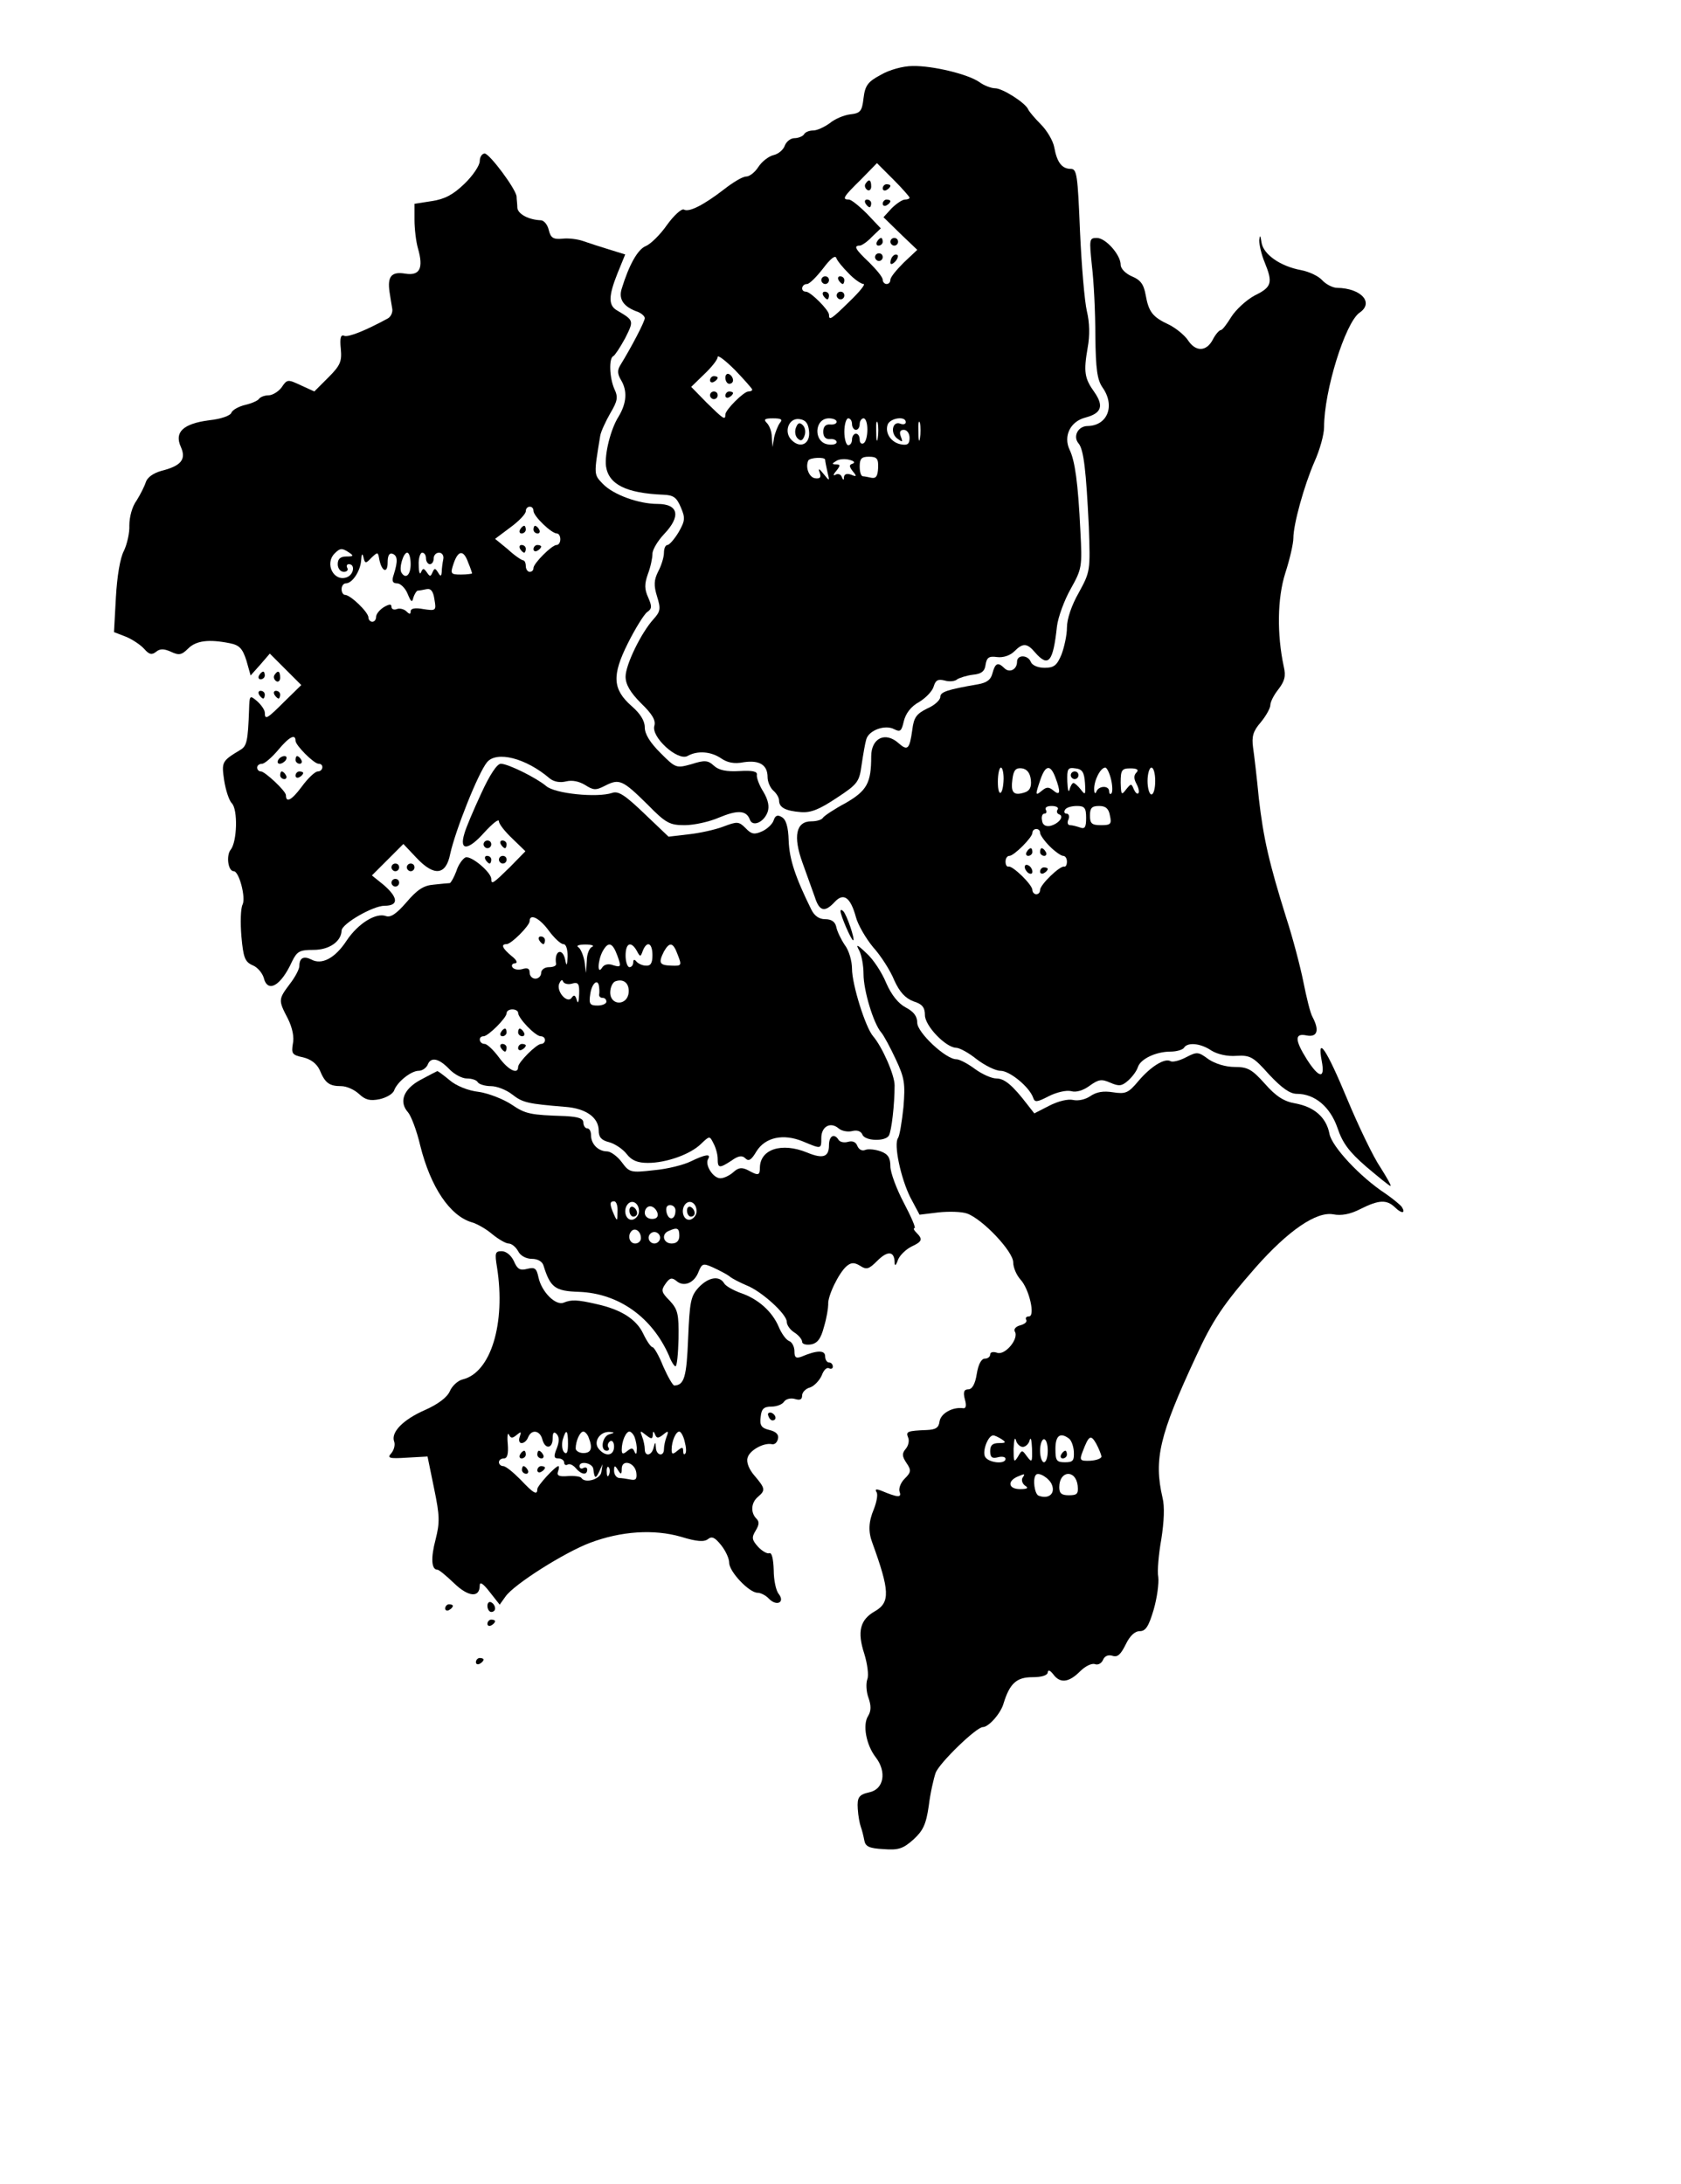 <?xml version="1.0" standalone="no"?>
<!DOCTYPE svg PUBLIC "-//W3C//DTD SVG 20010904//EN"
 "http://www.w3.org/TR/2001/REC-SVG-20010904/DTD/svg10.dtd">
<svg version="1.0" xmlns="http://www.w3.org/2000/svg"
 width="438pt" height="569pt" viewBox="0 0 438 569"
 preserveAspectRatio="xMidYMid meet">

<g transform="translate(0,569) scale(0.1,-0.1)"
fill="#000000" stroke="none">
<path d="M2295 5495 c-34 -18 -41 -28 -45 -61 -4 -34 -8 -39 -35 -42 -16 -2
-40 -12 -53 -23 -14 -10 -33 -19 -43 -19 -10 0 -21 -4 -24 -10 -3 -5 -15 -10
-25 -10 -10 0 -21 -9 -25 -19 -3 -10 -16 -22 -29 -25 -13 -3 -31 -17 -40 -31
-9 -14 -23 -25 -32 -25 -9 0 -34 -15 -57 -33 -53 -41 -92 -61 -105 -53 -6 3
-26 -15 -44 -40 -18 -26 -43 -50 -55 -55 -21 -8 -44 -49 -63 -111 -9 -28 5
-48 43 -61 9 -4 17 -11 17 -16 0 -9 -35 -76 -64 -123 -8 -13 -7 -23 2 -38 17
-28 15 -60 -6 -95 -21 -33 -37 -98 -33 -130 7 -47 52 -70 149 -74 27 -1 35 -7
46 -33 12 -28 11 -35 -6 -65 -11 -18 -24 -33 -29 -33 -5 0 -9 -9 -9 -20 0 -12
-7 -34 -15 -49 -11 -22 -12 -36 -3 -65 10 -32 9 -39 -9 -59 -32 -35 -73 -119
-73 -150 0 -20 12 -41 40 -69 30 -29 39 -45 35 -59 -9 -29 60 -92 86 -79 26
15 62 12 88 -6 16 -11 34 -15 59 -10 41 6 62 -7 62 -39 0 -12 7 -28 15 -35 8
-7 15 -18 15 -26 0 -18 17 -27 57 -30 26 -2 48 7 93 37 55 36 59 42 65 86 4
27 9 56 12 66 6 24 49 40 73 27 16 -8 19 -5 25 21 5 20 18 38 40 50 18 11 35
29 38 41 5 16 11 19 28 15 13 -4 28 -2 33 3 6 4 25 10 41 12 22 2 31 9 33 26
3 19 9 23 30 20 16 -2 34 4 45 15 22 22 33 22 54 -3 35 -40 47 -25 57 68 3 24
19 68 36 98 29 52 30 57 25 151 -6 125 -14 182 -28 211 -17 36 2 74 41 84 42
11 49 30 23 67 -25 35 -28 52 -17 115 6 32 5 66 -2 95 -6 25 -14 119 -18 209
-6 146 -8 162 -24 162 -23 0 -36 17 -43 56 -3 17 -19 44 -35 60 -16 16 -31 34
-33 39 -7 17 -67 55 -86 55 -10 0 -29 7 -41 16 -30 21 -122 43 -174 42 -25 0
-61 -10 -83 -23z m75 -320 c0 -3 -6 -5 -12 -5 -7 0 -23 -11 -35 -23 l-21 -23
44 -43 44 -42 -35 -33 c-19 -19 -35 -38 -35 -45 0 -6 -4 -11 -10 -11 -5 0 -10
5 -10 11 0 7 -16 26 -35 45 -36 34 -42 44 -25 44 5 0 20 10 32 23 l23 22 -36
38 c-20 20 -41 37 -47 37 -19 0 -15 7 31 52 l42 43 43 -43 c23 -23 42 -45 42
-47z m-159 -197 c15 -16 33 -28 39 -28 6 0 -10 -20 -36 -45 -49 -48 -54 -51
-54 -35 0 12 -48 60 -60 60 -15 0 -12 20 3 20 6 0 25 19 42 41 18 24 31 35 34
27 2 -7 17 -25 32 -40z m-251 -303 c0 -3 -4 -5 -10 -5 -12 0 -60 -48 -60 -60
0 -16 -5 -12 -49 31 l-40 41 34 33 c19 18 35 38 35 45 0 6 20 -9 45 -34 25
-26 45 -49 45 -51z m72 -87 c-5 -7 -12 -24 -15 -38 l-4 -25 -2 26 c0 14 -6 30
-13 37 -9 9 -6 12 16 12 22 0 26 -3 18 -12z m76 -21 c4 -33 -22 -47 -45 -24
-22 21 -8 59 20 55 16 -2 23 -11 25 -31z m72 24 c0 -5 -8 -8 -17 -7 -12 1 -18
-6 -18 -19 0 -13 6 -20 18 -19 9 1 17 -3 17 -8 0 -5 -10 -8 -22 -6 -39 5 -37
68 2 68 11 0 20 -4 20 -9z m40 -6 c0 -8 5 -15 10 -15 6 0 10 7 10 15 0 8 5 15
10 15 6 0 10 -13 10 -29 0 -17 -4 -33 -10 -36 -5 -3 -10 1 -10 9 0 9 -4 16
-10 16 -5 0 -10 -7 -10 -15 0 -8 -4 -15 -10 -15 -5 0 -10 16 -10 35 0 19 5 35
10 35 6 0 10 -7 10 -15z m67 -37 c-2 -13 -4 -5 -4 17 -1 22 1 32 4 23 2 -10 2
-28 0 -40z m73 42 c0 -5 -6 -7 -14 -4 -20 8 -27 -23 -9 -38 15 -11 16 -11 10
5 -4 11 -2 17 8 17 8 0 15 -9 15 -21 0 -15 -5 -20 -21 -17 -27 4 -44 30 -36
52 7 17 47 23 47 6z m37 -42 c-2 -13 -4 -5 -4 17 -1 22 1 32 4 23 2 -10 2 -28
0 -40z m-247 -56 c0 -4 3 -18 6 -32 6 -24 6 -25 -10 -5 -12 15 -15 16 -10 3 4
-12 1 -16 -13 -14 -15 3 -25 28 -17 46 4 8 44 10 44 2z m72 -10 c-10 -3 -10
-7 0 -20 11 -13 10 -15 -4 -9 -11 4 -18 2 -19 -6 0 -9 -2 -9 -6 1 -2 6 -10 9
-16 5 -7 -4 -6 1 2 10 11 14 11 17 0 17 -12 0 -12 2 0 9 7 5 23 6 34 3 12 -3
16 -7 9 -10z m66 -11 c-1 -21 -5 -28 -17 -26 -9 2 -19 4 -23 4 -5 1 -8 12 -8
26 0 20 5 25 24 25 21 0 25 -5 24 -29z"/>
<path d="M2255 5211 c-3 -5 -1 -12 5 -16 5 -3 10 1 10 9 0 18 -6 21 -15 7z"/>
<path d="M2300 5199 c0 -5 5 -7 10 -4 6 3 10 8 10 11 0 2 -4 4 -10 4 -5 0 -10
-5 -10 -11z"/>
<path d="M2255 5160 c3 -5 8 -10 11 -10 2 0 4 5 4 10 0 6 -5 10 -11 10 -5 0
-7 -4 -4 -10z"/>
<path d="M2300 5159 c0 -5 5 -7 10 -4 6 3 10 8 10 11 0 2 -4 4 -10 4 -5 0 -10
-5 -10 -11z"/>
<path d="M2285 5060 c-3 -5 -1 -10 4 -10 6 0 11 5 11 10 0 6 -2 10 -4 10 -3 0
-8 -4 -11 -10z"/>
<path d="M2320 5060 c0 -5 5 -10 10 -10 6 0 10 5 10 10 0 6 -4 10 -10 10 -5 0
-10 -4 -10 -10z"/>
<path d="M2280 5020 c0 -5 5 -10 10 -10 6 0 10 5 10 10 0 6 -4 10 -10 10 -5 0
-10 -4 -10 -10z"/>
<path d="M2327 5023 c-4 -3 -7 -11 -7 -17 0 -6 5 -5 12 2 6 6 9 14 7 17 -3 3
-9 2 -12 -2z"/>
<path d="M2140 4960 c0 -5 5 -10 10 -10 6 0 10 5 10 10 0 6 -4 10 -10 10 -5 0
-10 -4 -10 -10z"/>
<path d="M2185 4960 c3 -5 8 -10 11 -10 2 0 4 5 4 10 0 6 -5 10 -11 10 -5 0
-7 -4 -4 -10z"/>
<path d="M2145 4920 c3 -5 8 -10 11 -10 2 0 4 5 4 10 0 6 -5 10 -11 10 -5 0
-7 -4 -4 -10z"/>
<path d="M2180 4920 c0 -5 5 -10 10 -10 6 0 10 5 10 10 0 6 -4 10 -10 10 -5 0
-10 -4 -10 -10z"/>
<path d="M1890 4706 c0 -9 5 -16 10 -16 6 0 10 4 10 9 0 6 -4 13 -10 16 -5 3
-10 -1 -10 -9z"/>
<path d="M1850 4699 c0 -5 5 -7 10 -4 6 3 10 8 10 11 0 2 -4 4 -10 4 -5 0 -10
-5 -10 -11z"/>
<path d="M1850 4660 c0 -5 5 -10 10 -10 6 0 10 5 10 10 0 6 -4 10 -10 10 -5 0
-10 -4 -10 -10z"/>
<path d="M1890 4659 c0 -5 5 -7 10 -4 6 3 10 8 10 11 0 2 -4 4 -10 4 -5 0 -10
-5 -10 -11z"/>
<path d="M2074 4576 c-4 -10 -2 -22 4 -28 8 -8 13 -7 18 6 4 10 2 22 -4 28 -8
8 -13 7 -18 -6z"/>
<path d="M1250 5270 c0 -11 -18 -38 -40 -59 -30 -29 -52 -40 -85 -45 l-45 -7
0 -42 c0 -23 4 -57 9 -74 15 -52 5 -72 -33 -66 -36 6 -47 -7 -41 -48 2 -13 5
-32 7 -43 2 -10 -4 -22 -12 -26 -59 -32 -102 -49 -113 -45 -9 4 -12 -5 -9 -34
3 -33 -1 -43 -33 -75 l-36 -36 -35 16 c-34 16 -36 16 -50 -5 -8 -11 -24 -21
-34 -21 -10 0 -21 -4 -25 -9 -3 -5 -19 -12 -36 -16 -17 -4 -33 -13 -36 -20 -2
-8 -28 -17 -58 -20 -68 -9 -91 -31 -74 -69 15 -33 1 -50 -51 -63 -21 -6 -36
-17 -40 -29 -3 -10 -14 -32 -24 -48 -12 -16 -19 -44 -19 -65 1 -19 -6 -49 -14
-66 -10 -18 -18 -67 -21 -121 l-5 -91 31 -12 c17 -7 38 -21 48 -32 13 -15 20
-16 31 -7 10 8 20 8 38 0 21 -10 28 -9 45 8 21 21 54 25 109 14 25 -5 33 -14
43 -45 l11 -39 25 28 25 29 41 -41 41 -41 -43 -42 c-46 -46 -52 -50 -52 -30 0
7 -9 20 -20 30 -19 16 -20 16 -21 -21 -3 -84 -6 -96 -23 -106 -48 -29 -49 -31
-42 -79 4 -26 13 -53 20 -60 16 -16 14 -100 -3 -121 -12 -15 -7 -56 8 -56 14
0 32 -69 23 -87 -5 -10 -6 -47 -3 -83 5 -55 9 -66 29 -75 13 -5 25 -20 29 -32
10 -42 45 -22 74 42 13 26 19 30 56 30 41 0 72 22 73 50 0 18 82 65 112 65 37
0 36 21 -2 54 l-31 25 41 41 41 41 34 -36 c46 -49 77 -46 88 10 14 63 73 211
96 239 25 30 101 11 163 -42 11 -9 27 -12 43 -8 16 4 34 0 49 -9 22 -14 28
-15 53 -2 37 19 46 14 110 -49 48 -49 58 -54 97 -54 25 0 65 9 90 20 48 20 71
19 80 -6 7 -19 36 -7 46 20 5 14 2 31 -11 53 -11 17 -18 37 -17 44 2 9 -11 12
-45 10 -34 -2 -54 2 -67 14 -15 14 -24 15 -58 4 -40 -11 -41 -11 -81 29 -27
27 -41 49 -41 67 0 17 -12 36 -34 55 -50 44 -52 80 -10 164 19 38 42 75 50 81
13 9 13 15 3 38 -10 22 -10 35 -1 61 7 18 12 42 12 53 0 11 14 34 30 51 45 47
38 79 -17 79 -49 0 -115 24 -142 52 -24 25 -24 23 -7 126 2 11 14 37 26 58 19
32 21 42 11 63 -13 29 -15 81 -3 86 4 2 18 23 31 47 23 46 23 46 -21 72 -23
13 -23 37 1 97 l20 49 -42 13 c-23 7 -54 17 -68 22 -14 5 -39 8 -54 6 -23 -2
-30 2 -35 22 -3 14 -12 25 -20 26 -32 1 -60 16 -62 32 0 9 -2 23 -2 30 -2 20
-70 111 -83 112 -7 0 -13 -9 -13 -20z m140 -911 c0 -14 47 -59 61 -59 5 0 9
-7 9 -15 0 -8 -4 -15 -10 -15 -12 0 -60 -48 -60 -60 0 -6 -4 -10 -10 -10 -5 0
-10 7 -10 15 0 8 -3 15 -7 15 -5 1 -23 13 -40 29 l-33 27 40 30 c22 16 40 35
40 42 0 15 20 16 20 1z m-480 -109 c12 -8 11 -10 -7 -10 -16 0 -23 -6 -23 -20
0 -11 7 -20 16 -20 8 0 12 5 9 10 -3 6 -1 10 4 10 17 0 13 -27 -5 -34 -34 -13
-59 35 -32 62 14 14 19 15 38 2z m58 -13 c16 15 17 15 20 -3 6 -33 22 -40 22
-10 0 18 4 26 13 23 13 -5 14 -19 3 -54 -6 -17 -3 -23 9 -23 8 0 21 -12 27
-27 9 -22 12 -24 15 -10 3 9 8 17 11 18 4 0 14 2 24 4 11 2 17 -6 20 -27 5
-29 4 -30 -29 -25 -21 4 -33 2 -33 -6 0 -8 -3 -8 -11 0 -6 6 -18 9 -25 6 -8
-3 -14 0 -14 6 0 8 -6 7 -20 -1 -11 -7 -20 -18 -20 -25 0 -7 -4 -13 -10 -13
-5 0 -10 5 -10 11 0 14 -47 59 -61 59 -5 0 -9 7 -9 15 0 8 5 15 11 15 17 0 38
32 40 60 1 17 3 20 6 8 4 -17 6 -17 21 -1z m102 -17 c0 -28 -13 -40 -24 -22
-7 12 5 52 15 52 5 0 9 -13 9 -30z m40 15 c0 -8 5 -15 10 -15 6 0 10 7 10 15
0 8 6 15 14 15 8 0 13 -8 11 -17 -2 -10 -4 -25 -4 -33 -1 -12 -3 -13 -10 -1
-7 11 -9 11 -14 0 -5 -12 -7 -12 -15 0 -8 11 -10 11 -15 0 -3 -8 -6 1 -6 19
-1 17 4 32 9 32 6 0 10 -7 10 -15z m110 -11 c6 -14 10 -27 10 -28 0 -1 -13 -3
-29 -3 -27 0 -28 2 -19 29 12 35 26 36 38 2z m-450 -464 c0 -12 48 -60 60 -60
15 0 12 -20 -2 -20 -7 0 -26 -18 -42 -40 -26 -35 -41 -43 -41 -22 0 11 -55 62
-65 62 -6 0 -10 5 -10 10 0 6 6 10 13 10 6 0 25 16 41 35 29 35 46 44 46 25z"/>
<path d="M1355 4310 c-3 -5 -1 -10 4 -10 6 0 11 5 11 10 0 6 -2 10 -4 10 -3 0
-8 -4 -11 -10z"/>
<path d="M1390 4310 c0 -5 5 -10 11 -10 5 0 7 5 4 10 -3 6 -8 10 -11 10 -2 0
-4 -4 -4 -10z"/>
<path d="M1355 4260 c3 -5 8 -10 11 -10 2 0 4 5 4 10 0 6 -5 10 -11 10 -5 0
-7 -4 -4 -10z"/>
<path d="M1390 4259 c0 -5 5 -7 10 -4 6 3 10 8 10 11 0 2 -4 4 -10 4 -5 0 -10
-5 -10 -11z"/>
<path d="M725 3710 c-3 -5 -2 -10 4 -10 5 0 13 5 16 10 3 6 2 10 -4 10 -5 0
-13 -4 -16 -10z"/>
<path d="M770 3710 c0 -5 5 -10 11 -10 5 0 7 5 4 10 -3 6 -8 10 -11 10 -2 0
-4 -4 -4 -10z"/>
<path d="M730 3670 c0 -5 5 -10 11 -10 5 0 7 5 4 10 -3 6 -8 10 -11 10 -2 0
-4 -4 -4 -10z"/>
<path d="M770 3669 c0 -5 5 -7 10 -4 6 3 10 8 10 11 0 2 -4 4 -10 4 -5 0 -10
-5 -10 -11z"/>
<path d="M3281 5064 c0 -12 6 -38 14 -57 22 -54 19 -65 -26 -87 -22 -12 -49
-37 -61 -56 -11 -18 -23 -34 -27 -34 -4 0 -14 -11 -21 -25 -17 -32 -45 -32
-65 -1 -9 13 -31 31 -49 40 -43 20 -53 33 -61 78 -5 28 -14 39 -36 48 -16 7
-29 20 -29 30 0 26 -39 70 -62 70 -20 0 -20 -3 -13 -72 5 -40 9 -122 9 -183 1
-88 5 -115 19 -135 33 -47 13 -99 -39 -100 -25 0 -39 -27 -24 -45 14 -16 20
-73 27 -217 4 -115 4 -117 -26 -172 -19 -33 -31 -69 -31 -91 0 -20 -7 -51 -14
-70 -12 -29 -20 -35 -44 -35 -17 0 -32 6 -36 15 -7 19 -36 20 -36 1 0 -21 -20
-30 -33 -17 -17 17 -24 13 -31 -13 -4 -17 -15 -25 -38 -29 -81 -14 -98 -20
-98 -33 0 -8 -15 -22 -34 -30 -28 -14 -35 -23 -39 -56 -7 -50 -12 -55 -35 -35
-35 32 -72 14 -72 -34 0 -69 -11 -89 -66 -121 -30 -16 -57 -34 -60 -39 -3 -5
-16 -9 -30 -9 -40 0 -48 -39 -23 -108 11 -31 26 -72 32 -89 12 -38 26 -41 52
-13 23 25 41 12 55 -39 5 -20 26 -56 45 -79 20 -22 45 -61 55 -86 14 -31 29
-47 50 -55 23 -7 30 -16 30 -36 0 -28 54 -84 81 -85 9 0 33 -13 54 -30 21 -16
49 -30 62 -30 24 0 75 -42 85 -70 4 -13 10 -12 41 4 20 10 45 16 58 13 13 -4
32 2 48 14 24 17 31 18 54 8 23 -10 30 -9 47 6 11 10 22 25 25 35 7 21 47 40
85 40 16 0 32 5 35 10 9 15 43 12 71 -7 16 -10 42 -16 66 -14 36 2 44 -3 85
-49 33 -35 54 -50 72 -50 47 0 87 -34 106 -89 13 -39 30 -62 75 -101 32 -27
60 -50 63 -50 3 0 -9 21 -26 48 -18 26 -57 107 -87 179 -54 130 -79 167 -66
98 9 -47 -7 -45 -39 5 -32 51 -32 69 0 62 28 -5 33 14 15 48 -6 10 -16 52 -24
92 -8 40 -28 116 -45 168 -44 141 -59 205 -71 310 -5 52 -12 112 -15 132 -4
29 0 43 20 66 14 17 25 37 25 45 0 8 9 26 21 41 16 21 20 34 14 59 -18 84 -17
178 4 244 12 37 21 77 21 91 0 36 28 137 55 199 14 31 25 71 25 90 0 95 55
271 92 298 39 26 5 64 -58 65 -11 0 -29 9 -39 20 -10 11 -34 22 -54 26 -55 10
-99 41 -104 72 -3 20 -4 21 -6 6z m-666 -1403 c-1 -44 -15 -51 -15 -8 0 21 4
37 8 37 4 0 7 -13 7 -29z m71 -3 c2 -19 -3 -29 -17 -33 -28 -9 -36 0 -31 35 3
24 9 30 25 28 13 -2 21 -12 23 -30z m64 6 c14 -37 13 -49 -5 -34 -12 10 -18
10 -30 0 -18 -15 -18 -12 -4 29 13 38 26 40 39 5z m77 -14 c2 -31 1 -33 -11
-17 -7 9 -16 17 -19 17 -3 0 -8 -8 -10 -17 -3 -10 -5 -1 -6 20 -1 34 1 38 21
35 18 -2 23 -10 25 -38z m68 9 c4 -17 4 -33 1 -36 -3 -4 -6 -1 -6 5 0 16 -27
15 -33 0 -3 -8 -6 -5 -6 5 -1 22 16 57 29 57 4 0 11 -14 15 -31z m66 18 c-7
-7 -7 -16 0 -29 6 -11 8 -22 5 -25 -3 -3 -8 2 -12 11 -6 15 -7 15 -20 -1 -12
-16 -13 -14 -14 18 0 33 3 37 26 37 17 0 22 -4 15 -11z m49 -22 c0 -19 -4 -35
-10 -35 -5 0 -10 16 -10 35 0 19 5 35 10 35 6 0 10 -16 10 -35z m-254 -74 c-4
-5 -2 -11 4 -13 14 -5 -2 -25 -24 -30 -12 -2 -20 3 -21 15 -2 9 1 17 6 17 6 0
7 5 4 10 -3 6 3 10 15 10 12 0 19 -4 16 -9z m74 -22 c0 -24 -3 -30 -16 -25 -9
3 -20 6 -26 6 -6 0 -8 7 -4 15 3 8 1 15 -5 15 -6 0 -7 5 -4 10 3 6 17 10 31
10 20 0 24 -5 24 -31z m62 6 c5 -22 2 -25 -23 -25 -24 0 -29 4 -29 25 0 20 5
25 24 25 17 0 25 -7 28 -25z m-182 -45 c0 -5 11 -21 25 -35 14 -14 30 -25 35
-25 6 0 10 -7 10 -15 0 -8 -3 -14 -7 -13 -11 3 -63 -47 -63 -61 0 -6 -4 -11
-10 -11 -5 0 -10 5 -10 11 0 14 -52 64 -62 61 -5 -1 -8 5 -8 13 0 8 4 15 10
15 12 0 60 48 60 60 0 6 5 10 10 10 6 0 10 -4 10 -10z"/>
<path d="M2790 3670 c0 -5 5 -10 10 -10 6 0 10 5 10 10 0 6 -4 10 -10 10 -5 0
-10 -4 -10 -10z"/>
<path d="M2675 3470 c-3 -5 -1 -10 4 -10 6 0 11 5 11 10 0 6 -2 10 -4 10 -3 0
-8 -4 -11 -10z"/>
<path d="M2710 3470 c0 -5 5 -10 11 -10 5 0 7 5 4 10 -3 6 -8 10 -11 10 -2 0
-4 -4 -4 -10z"/>
<path d="M2670 3431 c0 -5 5 -13 10 -16 6 -3 10 -2 10 4 0 5 -4 13 -10 16 -5
3 -10 2 -10 -4z"/>
<path d="M2710 3419 c0 -5 5 -7 10 -4 6 3 10 8 10 11 0 2 -4 4 -10 4 -5 0 -10
-5 -10 -11z"/>
<path d="M675 3930 c-3 -5 -1 -10 4 -10 6 0 11 5 11 10 0 6 -2 10 -4 10 -3 0
-8 -4 -11 -10z"/>
<path d="M715 3931 c-3 -5 -1 -12 5 -16 5 -3 10 1 10 9 0 18 -6 21 -15 7z"/>
<path d="M675 3880 c3 -5 8 -10 11 -10 2 0 4 5 4 10 0 6 -5 10 -11 10 -5 0 -7
-4 -4 -10z"/>
<path d="M715 3880 c3 -5 8 -10 11 -10 2 0 4 5 4 10 0 6 -5 10 -11 10 -5 0 -7
-4 -4 -10z"/>
<path d="M1254 3623 c-20 -43 -40 -90 -44 -105 -14 -46 10 -44 51 2 22 24 39
38 39 30 0 -7 16 -27 35 -45 l34 -33 -40 -41 c-44 -43 -49 -47 -49 -31 0 17
-52 61 -67 56 -7 -3 -19 -19 -24 -36 -6 -16 -14 -30 -17 -31 -4 0 -23 -2 -42
-4 -26 -2 -43 -13 -71 -46 -26 -30 -41 -40 -53 -36 -26 10 -73 -19 -103 -64
-30 -46 -65 -64 -92 -49 -20 10 -31 4 -31 -17 0 -8 -11 -29 -25 -47 -30 -40
-30 -42 -5 -90 12 -24 17 -49 13 -66 -4 -25 -2 -29 27 -35 20 -5 35 -16 43
-33 14 -34 25 -42 56 -42 14 0 34 -9 46 -20 17 -16 29 -19 54 -14 18 4 35 14
38 23 8 22 44 51 64 51 9 0 19 7 23 15 8 22 29 18 56 -10 13 -14 34 -25 46
-25 13 0 26 -4 29 -10 3 -5 19 -10 34 -10 16 0 41 -10 56 -22 27 -21 40 -24
138 -32 54 -4 87 -28 87 -62 0 -17 7 -25 27 -30 15 -4 36 -18 46 -31 13 -17
29 -23 55 -23 48 0 110 22 138 49 23 22 23 22 33 2 6 -11 11 -29 11 -40 0 -25
4 -26 36 -5 18 13 28 14 36 6 9 -9 16 -4 29 18 23 37 70 47 121 26 48 -20 48
-21 48 9 0 30 24 43 45 25 8 -7 24 -10 36 -7 12 3 22 0 26 -9 6 -17 59 -19 69
-3 7 12 15 81 15 131 0 27 -32 100 -56 128 -20 23 -55 135 -55 176 0 20 -8 48
-19 62 -10 15 -20 36 -22 47 -3 13 -12 20 -29 20 -16 0 -28 9 -36 25 -42 85
-57 131 -59 179 -1 37 -7 56 -18 62 -11 7 -17 4 -21 -8 -3 -10 -17 -23 -30
-29 -20 -9 -28 -8 -43 8 -18 18 -22 18 -59 4 -21 -8 -62 -17 -91 -20 l-51 -6
-63 60 c-50 48 -68 60 -84 54 -39 -13 -150 -2 -172 18 -25 21 -99 58 -118 58
-10 0 -29 -29 -51 -77z m176 -358 c14 -19 31 -35 38 -35 7 0 11 -13 11 -32 -1
-24 -3 -27 -6 -10 -7 35 -30 25 -24 -10 0 -5 -8 -8 -19 -8 -11 0 -20 -7 -20
-15 0 -8 -7 -15 -15 -15 -8 0 -15 7 -15 16 0 11 -6 13 -19 9 -11 -3 -22 -1
-26 5 -3 5 0 10 7 10 8 1 4 9 -9 19 -24 20 -29 31 -13 31 12 0 60 48 60 60 0
21 26 8 50 -25z m113 -42 c-7 -2 -14 -19 -14 -36 l-2 -32 -4 30 c-3 16 -10 33
-16 37 -7 4 2 7 18 7 17 0 24 -3 18 -6z m66 -24 c10 -28 9 -30 -11 -24 -13 5
-24 2 -29 -6 -13 -21 -12 17 1 42 15 27 26 24 39 -12z m50 14 c9 -17 10 -17
16 0 11 27 25 20 25 -12 0 -21 -5 -28 -17 -27 -10 0 -21 6 -25 11 -5 6 -8 5
-8 -2 0 -7 -4 -13 -10 -13 -5 0 -10 14 -10 30 0 33 14 39 29 13z m107 -11 c11
-28 10 -29 -17 -28 -31 1 -34 7 -19 37 15 26 24 24 36 -9z m-276 -75 c17 5 20
0 19 -28 -1 -20 -3 -26 -6 -15 -4 13 -7 15 -13 7 -11 -18 -41 15 -33 36 4 9 8
12 10 6 2 -6 13 -9 23 -6z m148 -23 c-3 -35 -48 -35 -48 0 0 13 6 26 13 29 22
8 37 -5 35 -29z m-77 14 c1 -7 1 -16 0 -20 0 -5 4 -8 9 -8 6 0 10 -4 10 -10 0
-5 -10 -10 -23 -10 -20 0 -23 4 -19 30 4 29 21 42 23 18z m-211 -67 c0 -14 45
-61 59 -61 6 0 11 -4 11 -10 0 -5 -4 -10 -10 -10 -12 0 -60 -48 -60 -60 0 -21
-26 -8 -50 25 -14 19 -31 35 -37 35 -15 0 -18 20 -3 20 12 0 60 48 60 60 0 6
7 10 15 10 8 0 15 -4 15 -9z"/>
<path d="M1405 3240 c3 -5 8 -10 11 -10 2 0 4 5 4 10 0 6 -5 10 -11 10 -5 0
-7 -4 -4 -10z"/>
<path d="M1305 3000 c-3 -5 -1 -10 4 -10 6 0 11 5 11 10 0 6 -2 10 -4 10 -3 0
-8 -4 -11 -10z"/>
<path d="M1350 3000 c0 -5 5 -10 11 -10 5 0 7 5 4 10 -3 6 -8 10 -11 10 -2 0
-4 -4 -4 -10z"/>
<path d="M1305 2960 c3 -5 8 -10 11 -10 2 0 4 5 4 10 0 6 -5 10 -11 10 -5 0
-7 -4 -4 -10z"/>
<path d="M1350 2959 c0 -5 5 -7 10 -4 6 3 10 8 10 11 0 2 -4 4 -10 4 -5 0 -10
-5 -10 -11z"/>
<path d="M1260 3490 c0 -5 5 -10 10 -10 6 0 10 5 10 10 0 6 -4 10 -10 10 -5 0
-10 -4 -10 -10z"/>
<path d="M1305 3490 c3 -5 8 -10 11 -10 2 0 4 5 4 10 0 6 -5 10 -11 10 -5 0
-7 -4 -4 -10z"/>
<path d="M1265 3450 c3 -5 8 -10 11 -10 2 0 4 5 4 10 0 6 -5 10 -11 10 -5 0
-7 -4 -4 -10z"/>
<path d="M1300 3450 c0 -5 5 -10 10 -10 6 0 10 5 10 10 0 6 -4 10 -10 10 -5 0
-10 -4 -10 -10z"/>
<path d="M1020 3430 c0 -5 5 -10 10 -10 6 0 10 5 10 10 0 6 -4 10 -10 10 -5 0
-10 -4 -10 -10z"/>
<path d="M1060 3430 c0 -5 5 -10 10 -10 6 0 10 5 10 10 0 6 -4 10 -10 10 -5 0
-10 -4 -10 -10z"/>
<path d="M1020 3390 c0 -5 5 -10 10 -10 6 0 10 5 10 10 0 6 -4 10 -10 10 -5 0
-10 -4 -10 -10z"/>
<path d="M2190 3316 c0 -11 28 -76 33 -76 6 0 -17 68 -26 76 -4 4 -7 4 -7 0z"/>
<path d="M2239 3213 c6 -12 11 -39 11 -61 0 -43 26 -129 46 -152 7 -8 24 -40
38 -70 23 -49 25 -63 20 -125 -4 -38 -10 -74 -14 -80 -12 -16 7 -105 32 -155
l24 -45 49 6 c28 3 61 2 75 -3 41 -15 120 -99 120 -127 0 -14 9 -34 19 -45 23
-25 39 -96 22 -96 -7 0 -10 -4 -7 -9 3 -5 -4 -11 -15 -14 -12 -3 -18 -10 -15
-16 12 -18 -24 -62 -45 -56 -11 4 -19 2 -19 -4 0 -6 -6 -11 -14 -11 -9 0 -17
-15 -21 -40 -4 -26 -12 -40 -22 -40 -11 0 -14 -7 -9 -26 5 -17 3 -25 -6 -23
-27 3 -57 -14 -60 -35 -2 -16 -10 -21 -33 -22 -51 -2 -55 -4 -49 -19 4 -8 1
-22 -6 -30 -10 -12 -10 -19 2 -37 13 -19 12 -24 -5 -41 -10 -10 -16 -25 -13
-34 6 -16 -5 -15 -48 3 -13 5 -17 4 -12 -4 4 -6 0 -26 -7 -44 -14 -33 -15 -59
-4 -88 45 -124 47 -155 7 -178 -39 -22 -47 -53 -28 -111 8 -26 12 -56 8 -66
-4 -11 -3 -33 3 -49 7 -20 7 -34 -1 -47 -15 -23 -5 -76 20 -108 29 -38 21 -83
-17 -91 -27 -6 -32 -13 -30 -43 1 -18 5 -39 8 -47 3 -8 7 -24 9 -35 3 -16 12
-21 50 -23 39 -3 51 1 78 25 25 23 33 39 40 88 4 33 13 72 18 86 10 26 106
119 123 119 15 0 47 36 54 62 16 52 34 68 75 68 25 0 40 5 40 13 1 7 6 5 14
-5 18 -25 41 -22 70 7 14 14 31 22 39 19 8 -3 17 2 21 11 4 10 13 14 24 11 14
-5 22 3 35 29 11 23 24 35 37 35 15 0 23 12 36 56 9 31 14 69 12 85 -3 15 1
60 8 99 7 45 9 85 3 108 -23 100 -8 163 87 367 44 96 72 137 156 233 85 96
158 146 202 138 21 -4 44 0 71 14 48 24 68 25 90 4 17 -17 29 -16 17 2 -4 5
-23 21 -42 34 -67 44 -140 123 -146 156 -8 42 -39 70 -89 79 -29 5 -50 18 -79
51 -34 38 -45 44 -79 44 -23 0 -50 8 -68 20 -27 20 -30 20 -59 5 -17 -9 -35
-13 -40 -10 -15 9 -52 -14 -84 -52 -26 -31 -33 -34 -66 -29 -25 4 -43 1 -59
-10 -13 -9 -32 -13 -45 -10 -13 3 -39 -3 -62 -15 l-39 -20 -18 23 c-39 51 -60
68 -81 68 -12 0 -37 11 -56 25 -19 14 -40 25 -48 25 -28 0 -102 70 -102 95 0
17 -9 29 -30 40 -19 10 -37 32 -51 64 -11 27 -34 62 -51 77 -25 24 -29 25 -19
7z m371 -1273 c12 -8 11 -10 -7 -10 -17 0 -23 -6 -23 -21 0 -16 5 -20 20 -16
11 3 20 1 20 -4 0 -16 -48 -10 -54 7 -6 16 9 54 22 54 4 0 14 -5 22 -10z m55
-20 c7 0 16 8 18 18 3 9 5 -1 6 -22 1 -36 0 -38 -13 -21 -13 18 -13 18 -24 -1
-10 -16 -11 -13 -11 21 1 22 3 32 6 23 2 -10 11 -18 18 -18z m120 22 c6 -4 12
-19 13 -34 1 -24 -2 -28 -23 -28 -22 0 -25 4 -25 35 0 34 12 44 35 27z m85
-47 c0 -5 -13 -10 -29 -11 -27 -1 -29 1 -20 24 16 42 21 45 35 21 7 -13 13
-28 14 -34z m-140 15 c0 -16 -4 -30 -10 -30 -5 0 -10 14 -10 30 0 17 5 30 10
30 6 0 10 -13 10 -30z m-66 -71 c-3 -6 0 -15 7 -20 10 -6 6 -9 -13 -9 -30 0
-34 20 -8 32 21 9 22 9 14 -3z m77 -18 c9 -23 -9 -38 -35 -28 -10 4 -16 43 -7
54 7 9 36 -9 42 -26z m67 -2 c2 -21 -1 -25 -23 -25 -19 0 -25 5 -25 21 0 44
43 47 48 4z"/>
<path d="M2765 1900 c-3 -5 -1 -10 4 -10 6 0 11 5 11 10 0 6 -2 10 -4 10 -3 0
-8 -4 -11 -10z"/>
<path d="M1095 2876 c-44 -24 -56 -57 -32 -84 8 -9 23 -48 32 -87 27 -108 77
-183 135 -200 14 -4 38 -18 53 -31 16 -13 35 -24 42 -24 8 0 19 -9 25 -20 6
-12 21 -20 36 -20 15 0 27 -7 30 -17 18 -58 30 -67 93 -69 103 -4 190 -66 234
-166 6 -16 14 -28 17 -28 4 0 7 33 8 72 1 65 -2 76 -23 99 -22 22 -23 27 -11
44 11 16 17 17 29 7 19 -16 46 -5 57 24 9 22 12 23 37 12 15 -7 35 -17 43 -23
8 -7 29 -17 45 -24 39 -15 105 -75 105 -95 0 -9 9 -21 20 -28 11 -7 20 -18 20
-24 0 -6 10 -9 23 -7 17 3 26 15 34 46 7 23 11 49 11 58 -2 22 28 83 48 100
12 10 20 10 35 1 17 -11 23 -9 45 13 27 27 44 25 45 -3 0 -12 3 -11 9 6 5 12
21 27 35 34 28 13 30 19 13 36 -7 7 -9 12 -5 12 4 0 -9 30 -28 66 -19 36 -35
79 -35 95 0 22 -6 32 -25 39 -14 5 -32 7 -40 4 -9 -4 -17 1 -21 10 -4 11 -13
14 -24 11 -10 -3 -21 -1 -25 5 -11 18 -25 11 -25 -14 0 -31 -16 -36 -57 -19
-66 27 -122 9 -123 -39 0 -21 -4 -22 -31 -7 -16 8 -25 7 -38 -5 -10 -9 -25
-16 -34 -16 -19 0 -41 35 -32 50 9 15 -8 12 -45 -6 -18 -9 -61 -20 -96 -23
-61 -7 -64 -6 -84 21 -11 15 -29 28 -38 28 -23 0 -42 19 -42 42 0 10 -4 18
-10 18 -5 0 -10 7 -10 15 0 11 -13 15 -47 17 -91 3 -103 5 -140 30 -21 14 -59
29 -85 33 -28 3 -60 16 -77 31 -16 13 -30 24 -32 23 -2 -1 -22 -11 -44 -23z
m514 -343 c0 -25 -1 -26 -9 -8 -12 27 -12 35 0 35 6 0 10 -12 9 -27z m56 1 c0
-10 -8 -20 -17 -22 -18 -3 -26 27 -11 42 12 11 28 0 28 -20z m150 0 c0 -10 -8
-20 -17 -22 -18 -3 -26 27 -11 42 12 11 28 0 28 -20z m-102 -4 c3 -10 -2 -16
-14 -16 -11 0 -19 7 -19 16 0 9 6 17 14 17 8 0 16 -8 19 -17z m47 6 c0 -24
-17 -28 -23 -6 -3 13 0 20 9 20 8 0 14 -6 14 -14z m-90 -72 c0 -8 -7 -14 -15
-14 -15 0 -21 21 -9 33 10 9 24 -2 24 -19z m100 6 c0 -13 -7 -20 -20 -20 -22
0 -28 25 -7 33 22 10 27 7 27 -13z m-50 -5 c0 -8 -7 -15 -15 -15 -8 0 -15 7
-15 15 0 8 7 15 15 15 8 0 15 -7 15 -15z"/>
<path d="M1640 2536 c0 -9 5 -16 10 -16 6 0 10 4 10 9 0 6 -4 13 -10 16 -5 3
-10 -1 -10 -9z"/>
<path d="M1790 2536 c0 -9 5 -16 10 -16 6 0 10 4 10 9 0 6 -4 13 -10 16 -5 3
-10 -1 -10 -9z"/>
<path d="M1295 2388 c23 -146 -16 -274 -89 -292 -13 -3 -28 -17 -34 -31 -7
-16 -31 -34 -65 -49 -57 -25 -89 -58 -80 -82 3 -8 0 -21 -7 -30 -12 -13 -7
-15 40 -12 l54 3 17 -83 c15 -72 15 -89 4 -133 -13 -49 -11 -79 5 -79 4 0 23
-16 43 -35 37 -36 67 -39 67 -6 0 11 9 5 26 -17 l26 -33 15 21 c22 32 154 115
220 140 82 31 167 36 237 16 42 -13 61 -14 71 -6 10 8 18 4 34 -16 12 -15 21
-35 21 -46 0 -23 52 -78 74 -78 8 0 22 -7 30 -16 20 -20 42 -9 25 13 -7 8 -13
36 -13 62 -1 30 -5 47 -12 44 -5 -2 -19 6 -29 17 -16 18 -17 24 -6 42 9 15 10
23 2 31 -16 16 -14 42 4 57 20 17 19 22 -9 55 -14 16 -22 35 -18 47 5 19 42
40 64 35 7 -1 13 5 15 14 3 11 -5 19 -22 23 -21 5 -26 12 -23 34 2 21 8 27 28
27 14 0 29 6 33 13 5 7 17 10 28 7 13 -4 19 -2 19 9 0 8 9 18 21 21 11 4 24
18 30 31 5 14 13 22 19 19 5 -3 10 -1 10 4 0 6 -4 11 -10 11 -5 0 -10 7 -10
16 0 17 -22 16 -62 -1 -14 -5 -18 -2 -18 14 0 12 -6 24 -14 27 -8 3 -20 20
-27 37 -17 40 -54 73 -99 88 -19 7 -39 18 -43 25 -12 21 -41 17 -67 -11 -20
-22 -23 -36 -27 -132 -4 -101 -10 -122 -36 -123 -4 0 -17 23 -29 50 -11 28
-24 50 -28 50 -4 0 -15 16 -24 35 -18 38 -58 63 -121 77 -52 12 -66 12 -86 4
-21 -9 -58 28 -66 66 -5 23 -9 27 -29 22 -19 -5 -26 -1 -35 20 -7 15 -20 26
-32 26 -17 0 -18 -5 -12 -42z m51 -437 c12 10 13 9 8 -5 -3 -9 -1 -16 5 -16 7
0 14 7 17 15 9 22 31 18 37 -5 7 -27 27 -25 27 2 0 15 3 19 10 12 7 -7 8 -19
1 -37 -9 -22 -8 -27 4 -27 8 0 15 -5 15 -11 0 -5 4 -8 9 -5 5 3 14 -1 21 -9
14 -17 30 -20 30 -4 0 5 -4 7 -10 4 -5 -3 -10 -1 -10 5 0 15 35 8 36 -8 3 -25
6 -26 15 -7 l9 20 -3 -20 c-2 -19 -42 -31 -52 -16 -2 4 -18 6 -35 5 -23 -2
-30 1 -26 12 3 8 3 14 1 14 -8 0 -55 -51 -55 -60 0 -17 -10 -11 -44 25 -19 19
-38 35 -45 35 -6 0 -11 5 -11 10 0 6 6 10 13 10 9 0 12 12 10 38 -2 20 0 31 3
24 5 -10 9 -10 20 -1z m134 -23 c0 -21 -3 -29 -10 -22 -5 5 -7 19 -4 32 9 31
14 27 14 -10z m54 16 c11 -28 6 -40 -14 -40 -11 0 -20 6 -20 12 0 19 11 44 20
44 4 0 11 -7 14 -16z m54 9 c-19 -5 -25 -43 -7 -43 5 0 8 4 4 9 -3 5 -1 12 5
16 5 3 10 -3 10 -14 0 -24 -22 -28 -40 -6 -15 18 3 46 29 44 13 -1 13 -2 -1
-6z m66 -9 c3 -9 6 -23 5 -32 0 -11 -2 -13 -6 -4 -4 10 -8 10 -19 1 -11 -9
-14 -8 -14 4 0 22 11 47 20 47 4 0 11 -7 14 -16z m47 7 c0 11 2 11 6 1 4 -10
8 -10 21 0 13 11 15 10 9 -5 -4 -10 -7 -25 -7 -33 0 -20 -20 -17 -21 4 -1 16
-2 16 -6 0 -5 -21 -23 -24 -23 -4 0 8 -3 23 -7 33 -6 16 -5 16 10 4 14 -11 17
-11 18 0z m83 -17 c4 -15 5 -29 1 -32 -3 -3 -5 0 -5 8 0 10 -3 10 -15 0 -12
-10 -15 -10 -15 3 0 22 11 47 20 47 4 0 11 -12 14 -26z m-126 -81 c2 -16 -1
-21 -15 -18 -10 2 -24 4 -30 4 -7 1 -13 9 -13 19 0 14 2 15 10 2 8 -13 10 -12
10 3 0 26 34 17 38 -10z m-71 -5 c-3 -8 -6 -5 -6 6 -1 11 2 17 5 13 3 -3 4
-12 1 -19z"/>
<path d="M1355 1900 c-3 -5 -1 -10 4 -10 6 0 11 5 11 10 0 6 -2 10 -4 10 -3 0
-8 -4 -11 -10z"/>
<path d="M1400 1900 c0 -5 5 -10 11 -10 5 0 7 5 4 10 -3 6 -8 10 -11 10 -2 0
-4 -4 -4 -10z"/>
<path d="M1360 1860 c0 -5 5 -10 11 -10 5 0 7 5 4 10 -3 6 -8 10 -11 10 -2 0
-4 -4 -4 -10z"/>
<path d="M1400 1859 c0 -5 5 -7 10 -4 6 3 10 8 10 11 0 2 -4 4 -10 4 -5 0 -10
-5 -10 -11z"/>
<path d="M2002 2001 c2 -7 7 -12 11 -12 12 1 9 15 -3 20 -7 2 -11 -2 -8 -8z"/>
<path d="M1270 1506 c0 -9 5 -16 10 -16 6 0 10 4 10 9 0 6 -4 13 -10 16 -5 3
-10 -1 -10 -9z"/>
<path d="M1160 1499 c0 -5 5 -7 10 -4 6 3 10 8 10 11 0 2 -4 4 -10 4 -5 0 -10
-5 -10 -11z"/>
<path d="M1270 1459 c0 -5 5 -7 10 -4 6 3 10 8 10 11 0 2 -4 4 -10 4 -5 0 -10
-5 -10 -11z"/>
<path d="M1240 1359 c0 -5 5 -7 10 -4 6 3 10 8 10 11 0 2 -4 4 -10 4 -5 0 -10
-5 -10 -11z"/>
</g>
</svg>

